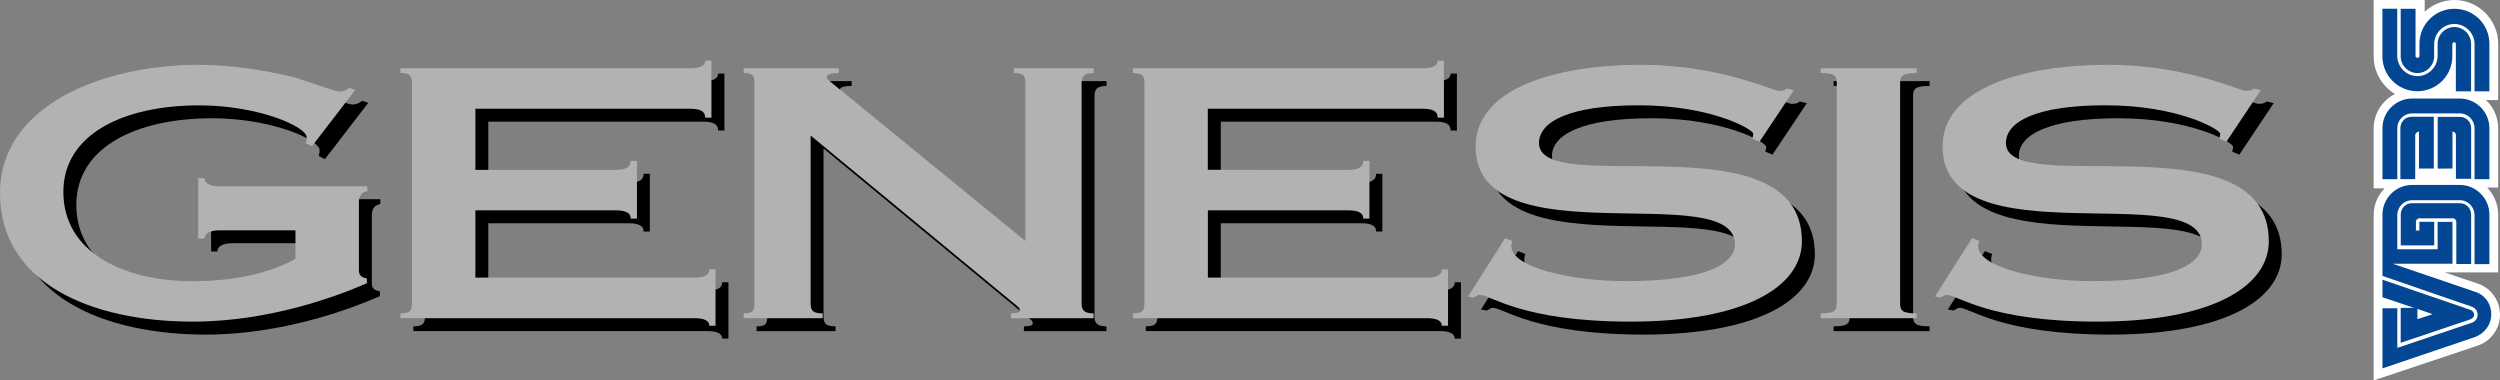 <?xml version="1.0" encoding="utf-8"?>
<!-- Generator: Adobe Illustrator 26.0.3, SVG Export Plug-In . SVG Version: 6.00 Build 0)  -->
<svg version="1.1" id="Layer_1" xmlns="http://www.w3.org/2000/svg" xmlns:xlink="http://www.w3.org/1999/xlink" x="0px" y="0px"
	 viewBox="0 0 3839 584.2" style="enable-background:new 0 0 3839 584.2;" xml:space="preserve">
<rect x="0" y="0" width="3839" height="584.2" fill="#808080" stroke="none"/>
<style type="text/css">
	.st0{clip-path:url(#SVGID_00000116921141297939671880000002920969207326890430_);fill:#F02622;}
	.st1{clip-path:url(#SVGID_00000116921141297939671880000002920969207326890430_);fill:#DA221F;}
	.st2{fill:#FFFFFF;}
	.st3{fill:#034693;}
	.st4{clip-path:url(#SVGID_00000018933146612207568500000016354104686014283431_);fill:#FF0025;}
	.st5{clip-path:url(#SVGID_00000018933146612207568500000016354104686014283431_);fill:#E8001C;}
	.st6{clip-path:url(#SVGID_00000018933146612207568500000016354104686014283431_);fill:#DA221F;}
	.st7{clip-path:url(#SVGID_00000018933146612207568500000016354104686014283431_);fill:#F02622;}
	.st8{clip-path:url(#SVGID_00000063595599175915083680000008045410204231411344_);fill:#F02622;}
	.st9{clip-path:url(#SVGID_00000063595599175915083680000008045410204231411344_);fill:#DA221F;}
	.st10{fill:#B2B2B2;}
	.st11{clip-path:url(#SVGID_00000054946415746792714930000009975246318279481515_);fill:#FF0025;}
	.st12{clip-path:url(#SVGID_00000054946415746792714930000009975246318279481515_);fill:#E8001C;}
	.st13{clip-path:url(#SVGID_00000054946415746792714930000009975246318279481515_);fill:#DA221F;}
	.st14{clip-path:url(#SVGID_00000054946415746792714930000009975246318279481515_);fill:#F02622;}
	.st15{clip-path:url(#SVGID_00000065055569949929887540000002244709434178939022_);fill:#FAD512;}
	.st16{clip-path:url(#SVGID_00000065055569949929887540000002244709434178939022_);fill:#FEBB09;}
	.st17{fill:#DA221F;}
	.st18{clip-path:url(#SVGID_00000142860382461181200100000005972499443619558579_);fill:#FAD512;}
	.st19{clip-path:url(#SVGID_00000142860382461181200100000005972499443619558579_);fill:#E8001C;}
	.st20{clip-path:url(#SVGID_00000142860382461181200100000005972499443619558579_);fill:#FEBB09;}
	.st21{clip-path:url(#SVGID_00000045592934474306222530000013880549993804246173_);fill:#FAD512;}
	.st22{clip-path:url(#SVGID_00000045592934474306222530000013880549993804246173_);fill:#FEBB09;}
	.st23{clip-path:url(#SVGID_00000081640432996278377460000002730895387944172976_);fill:#FF0025;}
	.st24{clip-path:url(#SVGID_00000081640432996278377460000002730895387944172976_);fill:#E8001C;}
	.st25{clip-path:url(#SVGID_00000081640432996278377460000002730895387944172976_);fill:#008ED6;}
	.st26{clip-path:url(#SVGID_00000081640432996278377460000002730895387944172976_);fill:#00A1F2;}
	.st27{clip-path:url(#SVGID_00000166656044183062377860000018037312852872225155_);fill:#FF0025;}
	.st28{clip-path:url(#SVGID_00000166656044183062377860000018037312852872225155_);fill:#E8001C;}
	.st29{clip-path:url(#SVGID_00000166656044183062377860000018037312852872225155_);fill:#008ED6;}
	.st30{clip-path:url(#SVGID_00000166656044183062377860000018037312852872225155_);fill:#00A1F2;}
	.st31{display:none;}
	.st32{display:inline;}
	.st33{clip-path:url(#SVGID_00000108283294462188254560000005400051150885991306_);fill:#F02622;}
	.st34{clip-path:url(#SVGID_00000108283294462188254560000005400051150885991306_);fill:#DA221F;}
	.st35{clip-path:url(#SVGID_00000085951485498371316700000014835583446856453250_);fill:#FF0025;}
	.st36{clip-path:url(#SVGID_00000085951485498371316700000014835583446856453250_);fill:#E8001C;}
	.st37{clip-path:url(#SVGID_00000085951485498371316700000014835583446856453250_);fill:#DA221F;}
	.st38{clip-path:url(#SVGID_00000085951485498371316700000014835583446856453250_);fill:#F02622;}
	.st39{clip-path:url(#SVGID_00000173860114900309929880000011350495552191308177_);fill:#F02622;}
	.st40{clip-path:url(#SVGID_00000173860114900309929880000011350495552191308177_);fill:#DA221F;}
	.st41{clip-path:url(#SVGID_00000111169286622753699670000012459449305101395604_);fill:#FF0025;}
	.st42{clip-path:url(#SVGID_00000111169286622753699670000012459449305101395604_);fill:#E8001C;}
	.st43{clip-path:url(#SVGID_00000111169286622753699670000012459449305101395604_);fill:#DA221F;}
	.st44{clip-path:url(#SVGID_00000111169286622753699670000012459449305101395604_);fill:#F02622;}
	.st45{clip-path:url(#SVGID_00000175323483115062011100000013203234450102280850_);fill:#FAD512;}
	.st46{clip-path:url(#SVGID_00000175323483115062011100000013203234450102280850_);fill:#FEBB09;}
	.st47{clip-path:url(#SVGID_00000036951108185527034050000015830357386538416816_);fill:#FAD512;}
	.st48{clip-path:url(#SVGID_00000036951108185527034050000015830357386538416816_);fill:#E8001C;}
	.st49{clip-path:url(#SVGID_00000036951108185527034050000015830357386538416816_);fill:#FEBB09;}
	.st50{clip-path:url(#SVGID_00000168826482963757783070000000006244695556284862_);fill:#FF0025;}
	.st51{clip-path:url(#SVGID_00000168826482963757783070000000006244695556284862_);fill:#E8001C;}
	.st52{clip-path:url(#SVGID_00000168826482963757783070000000006244695556284862_);fill:#FF981D;}
	.st53{clip-path:url(#SVGID_00000168826482963757783070000000006244695556284862_);fill:#FFAF22;}
	.st54{clip-path:url(#SVGID_00000168826482963757783070000000006244695556284862_);fill:#FAD512;}
	.st55{clip-path:url(#SVGID_00000168826482963757783070000000006244695556284862_);fill:#FEBB09;}
	.st56{clip-path:url(#SVGID_00000168107234758565138750000000050276837311058567_);fill:#FF0025;}
	.st57{clip-path:url(#SVGID_00000168107234758565138750000000050276837311058567_);fill:#E8001C;}
	.st58{clip-path:url(#SVGID_00000168107234758565138750000000050276837311058567_);fill:#008ED6;}
	.st59{clip-path:url(#SVGID_00000168107234758565138750000000050276837311058567_);fill:#00A1F2;}
	.st60{clip-path:url(#SVGID_00000149346766644577162210000014515925108420675729_);fill:#FF0025;}
	.st61{clip-path:url(#SVGID_00000149346766644577162210000014515925108420675729_);fill:#E8001C;}
	.st62{clip-path:url(#SVGID_00000149346766644577162210000014515925108420675729_);fill:#008ED6;}
	.st63{clip-path:url(#SVGID_00000149346766644577162210000014515925108420675729_);fill:#00A1F2;}
</style>
<g class="st31">
	<g class="st32">
		<g>
			<defs>
				<rect id="SVGID_00000137817150341058125260000012933936527243642272_" x="-324.6" y="354.5" width="2583.5" height="289"/>
			</defs>
			<clipPath id="SVGID_00000152962858770854776840000008612298972320718782_">
				<use xlink:href="#SVGID_00000137817150341058125260000012933936527243642272_"  style="overflow:visible;"/>
			</clipPath>
			<polygon style="clip-path:url(#SVGID_00000152962858770854776840000008612298972320718782_);fill:#F02622;" points="190.4,96.4 
				-55.4,96.4 341.2,662.8 587,662.8 			"/>
			<polygon style="clip-path:url(#SVGID_00000152962858770854776840000008612298972320718782_);fill:#DA221F;" points="-55.4,96.4 
				-301.2,96.4 95.4,662.8 341.2,662.8 			"/>
			<polygon style="clip-path:url(#SVGID_00000152962858770854776840000008612298972320718782_);fill:#F02622;" points="-301.2,96.4 
				-546.9,96.4 -150.3,662.8 95.4,662.8 			"/>
			<polygon style="clip-path:url(#SVGID_00000152962858770854776840000008612298972320718782_);fill:#DA221F;" points="436.1,96.4 
				190.4,96.4 587,662.8 832.7,662.8 			"/>
			<polygon style="clip-path:url(#SVGID_00000152962858770854776840000008612298972320718782_);fill:#F02622;" points="681.9,96.4 
				436.1,96.4 832.7,662.8 1078.5,662.8 			"/>
			<polygon style="clip-path:url(#SVGID_00000152962858770854776840000008612298972320718782_);fill:#DA221F;" points="927.7,96.4 
				681.9,96.4 1078.5,662.8 1324.2,662.8 			"/>
			<polygon style="clip-path:url(#SVGID_00000152962858770854776840000008612298972320718782_);fill:#F02622;" points="1173.4,96.4 
				927.7,96.4 1324.2,662.8 1570,662.8 			"/>
			<polygon style="clip-path:url(#SVGID_00000152962858770854776840000008612298972320718782_);fill:#DA221F;" points="1419.2,96.4 
				1173.4,96.4 1570,662.8 1815.8,662.8 			"/>
			<polygon style="clip-path:url(#SVGID_00000152962858770854776840000008612298972320718782_);fill:#F02622;" points="1664.9,96.4 
				1419.2,96.4 1815.8,662.8 2061.5,662.8 			"/>
			<polygon style="clip-path:url(#SVGID_00000152962858770854776840000008612298972320718782_);fill:#DA221F;" points="1910.7,96.4 
				1664.9,96.4 2061.5,662.8 2307.3,662.8 			"/>
			<polygon style="clip-path:url(#SVGID_00000152962858770854776840000008612298972320718782_);fill:#F02622;" points="2156.5,96.4 
				1910.7,96.4 2307.3,662.8 2553.1,662.8 			"/>
		</g>
		<g>
			<path class="st2" d="M2208.9,596.5c8.2-2.6,14-10.3,14-19.2c0-8.9-5.8-16.6-14-19.2l-20.1-6.8h32.9v-35.5
				c0-6.3-2.6-12.1-6.8-16.6h6.8v-36.4c0-6.8-2.8-12.8-7.5-17.3h7.5v-34.6c0-14.7-12.2-26.9-26.9-26.9c-7,0-13.5,2.8-18.2,7.2v-7.2
				h-31.3v34.6c0,9.8,5.1,18.2,13.1,23.1c-7.7,4-13.1,11.9-13.1,21.3v36.7h6.8c-4.2,4.2-6.8,10-6.8,16.6v101.4L2208.9,596.5z"/>
			<g>
				<g>
					<path class="st3" d="M2171,418.8v-29.2h-9.1v29.2c0,5.6,4.7,10.3,10.3,10.3s10.3-4.7,10.3-10.3v-7.5c0-6.8,5.6-12.4,12.4-12.4
						s12.4,5.6,12.4,12.4v29h9.1v-29.2c0-11.9-9.6-21.5-21.5-21.5s-21.5,9.6-21.5,21.5v7.5c0,0.7-0.5,1.2-1.2,1.2
						S2171,419.2,2171,418.8z"/>
					<path class="st3" d="M2195.8,411.1v29.2h9.3v-29.2c0-5.6-4.7-10.3-10.3-10.3s-10.3,4.7-10.3,10.3v7.5c0,6.8-5.6,12.4-12.4,12.4
						s-12.4-5.6-12.4-12.4v-29h-9.1v29.2c0,11.9,9.6,21.5,21.5,21.5s21.5-9.6,21.5-21.5v-7.5c0-0.7,0.5-1.2,1.2-1.2
						C2195.3,410.1,2195.8,410.6,2195.8,411.1z"/>
				</g>
				<g>
					<path class="st3" d="M2205.1,515.9c0-4-3-7-7-7h-29.2c-4,0-7,3-7,7v18.9h20.6v-14.5h-9.1v5.4h-2.1v-5.4c0-1.2,0.9-2.1,2.1-2.1
						h20.6c1.2,0,2.1,0.9,2.1,2.1v25.9h9.1V515.9z"/>
					<path class="st3" d="M2161.9,573.4v21.3l43-14.5c1.2-0.5,2.1-1.4,2.1-2.8c0-1.2-0.9-2.3-1.9-2.8l-54.4-18.7v10.7l19.4,6.5h-8.2
						V573.4L2161.9,573.4z M2181.5,577.1l-9.3,3v-6.3L2181.5,577.1z"/>
					<path class="st3" d="M2206.8,591.4c6.1-1.9,10.7-7.5,10.7-14.2s-4.4-12.4-10.5-14l-50-17h36.7v-25.7h-9.1v16.8h-24.8v-21
						c0-5.1,4.2-9.1,9.1-9.1h29.2c5.1,0,9.1,4.2,9.1,9.1v30.1h9.1v-30.4c0-10-8.2-18.2-18.2-18.2h-29.2c-10,0-18.2,8.2-18.2,18.2
						v37.6l54.9,18.9c2.1,0.7,3.5,2.6,3.5,4.9s-1.4,4.2-3.5,4.9l-45.8,15.4v-24.3h-9.1v36.9l0,0L2206.8,591.4z"/>
				</g>
				<g>
					<path class="st3" d="M2159.8,462.9c0-5.1,4.2-9.1,9.1-9.1h29.2c5.1,0,9.1,4.2,9.1,9.1v31.3h9.1v-31.3c0-10-8.2-18.2-18.2-18.2
						h-29.2c-10,0-18.2,8.2-18.2,18.2v31.3h9.1L2159.8,462.9L2159.8,462.9z"/>
					<path class="st3" d="M2173.1,465v22.7h9.1v-31.8h-13.5c-4,0-7,3-7,7v31.3h9.1v-27.1C2171,466,2172,465,2173.1,465z"/>
					<path class="st3" d="M2193.7,487.7V465c1.2,0,2.1,0.9,2.1,2.1V494h9.3v-31.1c0-4-3-7-7-7h-13.5v31.8
						C2184.6,487.7,2193.7,487.7,2193.7,487.7z"/>
				</g>
			</g>
		</g>
		<g>
			<g>
				<path d="M-49.8,584.5c6,0,7.1-1.7,7.1-6.3V443.3c0-4.6-1.1-6.3-7.1-6.3v-3H128c6.6,0,9.3-1.7,9.3-4.6h3.8v35h-3.8
					c0-3.8-2.7-5.5-9.3-5.5H-3.8v37.5h86c6.6,0,9.3-1.7,9.3-5.5h3.8v35.4h-3.8c0-1.7-0.5-3-2.2-3.8c-1.4-0.9-3.8-1.3-7.1-1.3h-86
					v41.3h134.3c6.6,0,9.3-1.7,9.3-5h3.8v34.6h-3.8c0-3-2.7-4.6-9.3-4.6H-49.8V584.5z"/>
				<path d="M373.5,506.6v3c-2.7,0.4-5.2,2.1-5.2,6.8v41.5c0,3.4,1.4,4.6,4.9,5.3v3c-17.3,7.6-59.4,23.6-106.8,23.6
					c-63,0-118.4-24.1-118.4-78.8s64.6-78.9,121.7-78.9c22.4,0,43.9,4,59.4,7.8c14.5,4.8,25.2,8.6,27.1,8.6c2.5,0,4.9-1.1,6-2.3
					l3.8,1.3l-26.6,34.6l-3.8-1.9c0.3-0.9,0.5-2.1,0.5-3.6c0-6.6-29.6-19.6-66-19.6c-46,0-83.3,17.5-83.3,53.1
					c0,37.3,37.3,54.8,79.5,54.8c34.5,0,54.8-9.1,63-13.7v-17.5h-47.1c-5.5,0-8.8,2.1-8.8,5h-3.8v-37.1h3.8c0,3,3.3,5,8.8,5H373.5
					L373.5,506.6z"/>
				<path d="M374.1,587.5v-3c4.9-0.2,6.6-1.3,10.4-8l74.8-129.4c1.4-2.1,3-4.4,3-6.3c0-2.3-2.2-3.4-5.7-3.8v-3h59.8v3
					c-4.1,0.4-5.7,1.7-5.7,3.2c0,1.7,1.1,3.4,2.5,5.5l79.5,130.9c3.8,6.6,4.9,8,10.7,8v3h-54.5v-3c3.5,0,4.9-1.1,4.9-2.1
					c0-2.3-2.5-5.3-20.8-35.4h-94c-15.9,27.4-20,31.6-20,34.4c0,1.9,1.7,3,4.1,3.2v3L374.1,587.5L374.1,587.5z M516.8,523L484,467.7
					L451.6,523H516.8z"/>
			</g>
			<g>
				<path class="st10" d="M-57.8,576.6c6,0,7.1-1.7,7.1-6.3V435.4c0-4.6-1.1-6.3-7.1-6.3v-3h177.8c6.6,0,9.3-1.7,9.3-4.6h3.8v35
					h-3.8c0-3.8-2.7-5.5-9.3-5.5H-11.7v37.5h86c6.6,0,9.3-1.7,9.3-5.5h3.8v35.4h-3.8c0-1.7-0.5-3-2.2-3.8c-1.4-0.9-3.8-1.3-7.1-1.3
					h-86v41.3h134.3c6.6,0,9.3-1.7,9.3-5h3.8v34.6h-3.8c0-3-2.7-4.6-9.3-4.6H-57.8V576.6z"/>
				<path class="st10" d="M365.6,498.6v3c-2.7,0.4-5.2,2.1-5.2,6.8v41.5c0,3.4,1.4,4.6,4.9,5.3v3c-17.3,7.6-59.4,23.6-106.8,23.6
					c-63,0-118.4-24.1-118.4-78.8S204.7,424,261.7,424c22.4,0,43.9,4,59.4,7.8c14.5,4.8,25.2,8.6,27.1,8.6c2.5,0,4.9-1.1,6-2.3
					l3.8,1.3L331.5,474l-3.8-1.9c0.3-0.9,0.5-2.1,0.5-3.6c0-6.6-29.6-19.6-66-19.6c-46,0-83.3,17.5-83.3,53.1
					c0,37.3,37.3,54.8,79.5,54.8c34.5,0,54.8-9.1,63-13.7v-17.5h-47.1c-5.5,0-8.8,2.1-8.8,5h-3.8v-37.1h3.8c0,3,3.3,5,8.8,5H365.6
					L365.6,498.6z"/>
				<path class="st10" d="M366.1,579.5v-3c4.9-0.2,6.6-1.3,10.4-8l74.8-129.4c1.4-2.1,3-4.4,3-6.3c0-2.3-2.2-3.4-5.7-3.8v-3h59.8v3
					c-4.1,0.4-5.7,1.7-5.7,3.2c0,1.7,1.1,3.4,2.5,5.5l79.5,130.9c3.8,6.6,4.9,8,10.7,8v3h-54.5v-3c3.5,0,4.9-1.1,4.9-2.1
					c0-2.3-2.5-5.3-20.8-35.4h-94c-15.9,27.4-20,31.6-20,34.4c0,1.9,1.7,3,4.1,3.2v3L366.1,579.5L366.1,579.5z M508.9,515L476,459.8
					L443.7,515H508.9z"/>
			</g>
		</g>
		<g>
			<g>
				<g>
					<path d="M882.7,506.5v3c-2.7,0.4-5.2,2.1-5.2,6.7v41.5c0,3.4,1.4,4.6,4.9,5.3v3c-17.3,7.6-59.5,23.6-106.9,23.6
						c-63,0-118.4-24-118.4-78.8c0-54.8,64.7-78.8,121.7-78.8c22.5,0,43.8,4,59.5,7.8c14.5,4.8,25.2,8.6,27.1,8.6
						c2.5,0,4.9-1.1,6-2.3l3.8,1.3l-26.6,34.6l-3.8-1.9c0.3-0.8,0.5-2.1,0.5-3.6c0-6.5-29.6-19.6-66-19.6c-46,0-83.3,17.5-83.3,53.1
						c0,37.3,37.3,54.8,79.5,54.8c34.5,0,54.8-9.1,63-13.7v-17.5h-47.1c-5.5,0-8.8,2.1-8.8,5.1h-3.8v-37.1h3.8c0,3,3.3,5.1,8.8,5.1
						H882.7z"/>
					<path d="M903,584.5c6,0,7.1-1.7,7.1-6.3V443.3c0-4.6-1.1-6.3-7.1-6.3v-3h177.9c6.6,0,9.3-1.7,9.3-4.6h3.8v35h-3.8
						c0-3.8-2.7-5.5-9.3-5.5H949v37.5h86.1c6.6,0,9.3-1.7,9.3-5.5h3.8v35.4h-3.8c0-1.7-0.5-3-2.2-3.8c-1.4-0.8-3.8-1.3-7.1-1.3H949
						v41.3h134.3c6.6,0,9.3-1.7,9.3-5.1h3.8v34.6h-3.8c0-3-2.7-4.6-9.3-4.6H903V584.5z"/>
					<path d="M1321.2,578.2c0,4.6,1.9,6.3,7.4,6.3v3h-50.7v-3c2.7,0,5.5-0.4,5.5-1.7c0-1.9-1.6-2.7-5.2-5.7l-123.3-101.8v102.9
						c0,4.6,1.4,6.3,7.4,6.3v3h-48.5v-3c6,0,6.6-1.7,6.6-6.3V443.3c0-4.6-0.5-6.3-6.6-6.3v-3h58.4v3c-5.2,0-7.4,0.8-7.4,2.7
						c0,0.6,1.1,1.7,3,3.2l118.9,97.2v-96.8c0-4.6-0.5-6.3-7.1-6.3v-3h49.1v3c-5.5,0-7.4,1.7-7.4,6.3V578.2z"/>
					<path d="M1352.7,584.5c6,0,7.1-1.7,7.1-6.3V443.3c0-4.6-1.1-6.3-7.1-6.3v-3h177.9c6.6,0,9.3-1.7,9.3-4.6h3.8v35h-3.8
						c0-3.8-2.7-5.5-9.3-5.5h-131.8v37.5h86.1c6.6,0,9.3-1.7,9.3-5.5h3.8v35.4h-3.8c0-1.7-0.5-3-2.2-3.8c-1.4-0.8-3.8-1.3-7.1-1.3
						h-86.1v41.3H1533c6.6,0,9.3-1.7,9.3-5.1h3.8v34.6h-3.8c0-3-2.7-4.6-9.3-4.6h-180.3V584.5z"/>
					<path d="M1737.4,479.1l-4.4-1.9c0.3-0.8,0.5-1.9,0.5-3c0-2.7-25.8-17.5-70.4-17.5c-42.8,0-61.1,10.1-61.1,23.2
						c0,34.6,161.4-16,161.4,60.3c0,27.8-35.1,49.3-105.2,49.3c-66.9,0-86-16.4-92.4-16.4c-1.6,0-2.5,1.1-3.8,1.7l-3.6-0.6
						l22.7-35.8l4.4,1.7c0,0.8-0.5,1.7-0.5,3.4c0,12.4,35.4,21.3,70.4,21.3c49.9,0,66.9-11,66.9-22.6c0-41.3-159.2,9.9-159.2-60.1
						c0-35.4,48.5-50.2,101.7-50.2c47.7,0,81.1,16,84.4,16c3.6,0,4.1-0.8,4.9-1.5l4.4,1.1L1737.4,479.1z"/>
					<path d="M1823.8,578.2c0,4.6,1.4,6.3,10.1,6.3v3H1775v-3c8.8,0,9.9-1.7,9.9-6.3V443.3c0-4.6-1.1-6.3-9.9-6.3v-3h58.9v3
						c-8.8,0-10.1,1.7-10.1,6.3V578.2z"/>
					<path d="M2024.1,479.1l-4.4-1.9c0.3-0.8,0.5-1.9,0.5-3c0-2.7-25.8-17.5-70.4-17.5c-42.8,0-61.1,10.1-61.1,23.2
						c0,34.6,161.4-16,161.4,60.3c0,27.8-35.1,49.3-105.2,49.3c-66.9,0-86-16.4-92.4-16.4c-1.6,0-2.5,1.1-3.8,1.7l-3.6-0.6
						l22.7-35.8l4.4,1.7c0,0.8-0.5,1.7-0.5,3.4c0,12.4,35.4,21.3,70.4,21.3c49.9,0,66.9-11,66.9-22.6c0-41.3-159.2,9.9-159.2-60.1
						c0-35.4,48.5-50.2,101.7-50.2c47.7,0,81.1,16,84.4,16c3.6,0,4.1-0.8,4.9-1.5l4.4,1.1L2024.1,479.1z"/>
				</g>
			</g>
			<g>
				<path class="st10" d="M874.8,498.6v3c-2.7,0.4-5.2,2.1-5.2,6.7v41.5c0,3.4,1.4,4.6,4.9,5.3v3c-17.3,7.6-59.5,23.6-106.9,23.6
					c-63,0-118.4-24-118.4-78.8c0-54.8,64.7-78.8,121.7-78.8c22.5,0,43.8,4,59.5,7.8c14.5,4.8,25.2,8.6,27.1,8.6
					c2.5,0,4.9-1.1,6-2.3l3.8,1.3l-26.6,34.6l-3.8-1.9c0.3-0.8,0.5-2.1,0.5-3.6c0-6.5-29.6-19.6-66-19.6c-46,0-83.3,17.5-83.3,53.1
					c0,37.3,37.3,54.8,79.5,54.8c34.5,0,54.8-9.1,63-13.7v-17.5h-47.1c-5.5,0-8.8,2.1-8.8,5.1h-3.8v-37.1h3.8c0,3,3.3,5.1,8.8,5.1
					H874.8z"/>
				<path class="st10" d="M895,576.6c6,0,7.1-1.7,7.1-6.3V435.4c0-4.6-1.1-6.3-7.1-6.3v-3h177.9c6.6,0,9.3-1.7,9.3-4.6h3.8v35h-3.8
					c0-3.8-2.7-5.5-9.3-5.5H941.1v37.5h86.1c6.6,0,9.3-1.7,9.3-5.5h3.8v35.4h-3.8c0-1.7-0.5-3-2.2-3.8c-1.4-0.8-3.8-1.3-7.1-1.3
					h-86.1v41.3h134.3c6.6,0,9.3-1.7,9.3-5.1h3.8v34.6h-3.8c0-3-2.7-4.6-9.3-4.6H895V576.6z"/>
				<path class="st10" d="M1313.2,570.3c0,4.6,1.9,6.3,7.4,6.3v3h-50.7v-3c2.7,0,5.5-0.4,5.5-1.7c0-1.9-1.6-2.7-5.2-5.7
					l-123.3-101.8v102.9c0,4.6,1.4,6.3,7.4,6.3v3h-48.5v-3c6,0,6.6-1.7,6.6-6.3V435.4c0-4.6-0.5-6.3-6.6-6.3v-3h58.4v3
					c-5.2,0-7.4,0.8-7.4,2.7c0,0.6,1.1,1.7,3,3.2l118.9,97.2v-96.8c0-4.6-0.5-6.3-7.1-6.3v-3h49.1v3c-5.5,0-7.4,1.7-7.4,6.3V570.3z"
					/>
				<path class="st10" d="M1344.7,576.6c6,0,7.1-1.7,7.1-6.3V435.4c0-4.6-1.1-6.3-7.1-6.3v-3h177.9c6.6,0,9.3-1.7,9.3-4.6h3.8v35
					h-3.8c0-3.8-2.7-5.5-9.3-5.5h-131.8v37.5h86.1c6.6,0,9.3-1.7,9.3-5.5h3.8v35.4h-3.8c0-1.7-0.5-3-2.2-3.8
					c-1.4-0.8-3.8-1.3-7.1-1.3h-86.1v41.3h134.3c6.6,0,9.3-1.7,9.3-5.1h3.8v34.6h-3.8c0-3-2.7-4.6-9.3-4.6h-180.3V576.6z"/>
				<path class="st10" d="M1729.5,471.2l-4.4-1.9c0.3-0.8,0.5-1.9,0.5-3c0-2.7-25.8-17.5-70.4-17.5c-42.8,0-61.1,10.1-61.1,23.2
					c0,34.6,161.4-16,161.4,60.3c0,27.8-35.1,49.3-105.2,49.3c-66.9,0-86-16.4-92.4-16.4c-1.6,0-2.5,1.1-3.8,1.7l-3.6-0.6l22.7-35.8
					l4.4,1.7c0,0.8-0.5,1.7-0.5,3.4c0,12.4,35.4,21.3,70.4,21.3c49.9,0,66.9-11,66.9-22.6c0-41.3-159.2,9.9-159.2-60.1
					c0-35.4,48.5-50.2,101.7-50.2c47.7,0,81.1,16,84.4,16c3.6,0,4.1-0.8,4.9-1.5l4.4,1.1L1729.5,471.2z"/>
				<path class="st10" d="M1815.8,570.3c0,4.6,1.4,6.3,10.1,6.3v3H1767v-3c8.8,0,9.9-1.7,9.9-6.3V435.4c0-4.6-1.1-6.3-9.9-6.3v-3
					h58.9v3c-8.8,0-10.1,1.7-10.1,6.3V570.3z"/>
				<path class="st10" d="M2016.1,471.2l-4.4-1.9c0.3-0.8,0.5-1.9,0.5-3c0-2.7-25.8-17.5-70.4-17.5c-42.8,0-61.1,10.1-61.1,23.2
					c0,34.6,161.4-16,161.4,60.3c0,27.8-35.1,49.3-105.2,49.3c-66.9,0-86-16.4-92.4-16.4c-1.6,0-2.5,1.1-3.8,1.7l-3.6-0.6l22.7-35.8
					l4.4,1.7c0,0.8-0.5,1.7-0.5,3.4c0,12.4,35.4,21.3,70.4,21.3c49.9,0,66.9-11,66.9-22.6c0-41.3-159.2,9.9-159.2-60.1
					c0-35.4,48.5-50.2,101.7-50.2c47.7,0,81.1,16,84.4,16c3.6,0,4.1-0.8,4.9-1.5l4.4,1.1L2016.1,471.2z"/>
			</g>
		</g>
	</g>
	<g class="st32">
		<g>
			<defs>
				<rect id="SVGID_00000041260010540519292860000012691947156031285401_" x="595.2" y="-185" width="1663.7" height="289"/>
			</defs>
			<clipPath id="SVGID_00000173851171956797278090000004628979930405287814_">
				<use xlink:href="#SVGID_00000041260010540519292860000012691947156031285401_"  style="overflow:visible;"/>
			</clipPath>
			<polygon style="clip-path:url(#SVGID_00000173851171956797278090000004628979930405287814_);fill:#FF0025;" points="
				190.4,-443.1 -55.4,-443.1 341.2,123.3 587,123.3 			"/>
			<polygon style="clip-path:url(#SVGID_00000173851171956797278090000004628979930405287814_);fill:#E8001C;" points="
				-55.4,-443.1 -301.2,-443.1 95.4,123.3 341.2,123.3 			"/>
			<polygon style="clip-path:url(#SVGID_00000173851171956797278090000004628979930405287814_);fill:#DA221F;" points="
				436.1,-443.1 190.4,-443.1 587,123.3 832.7,123.3 			"/>
			<polygon style="clip-path:url(#SVGID_00000173851171956797278090000004628979930405287814_);fill:#F02622;" points="
				681.9,-443.1 436.1,-443.1 832.7,123.3 1078.5,123.3 			"/>
			<polygon style="clip-path:url(#SVGID_00000173851171956797278090000004628979930405287814_);fill:#DA221F;" points="
				927.7,-443.1 681.9,-443.1 1078.5,123.3 1324.2,123.3 			"/>
			<polygon style="clip-path:url(#SVGID_00000173851171956797278090000004628979930405287814_);fill:#F02622;" points="
				1173.4,-443.1 927.7,-443.1 1324.2,123.3 1570,123.3 			"/>
			<polygon style="clip-path:url(#SVGID_00000173851171956797278090000004628979930405287814_);fill:#DA221F;" points="
				1419.2,-443.1 1173.4,-443.1 1570,123.3 1815.8,123.3 			"/>
			<polygon style="clip-path:url(#SVGID_00000173851171956797278090000004628979930405287814_);fill:#F02622;" points="
				1664.9,-443.1 1419.2,-443.1 1815.8,123.3 2061.5,123.3 			"/>
			<polygon style="clip-path:url(#SVGID_00000173851171956797278090000004628979930405287814_);fill:#DA221F;" points="
				1910.7,-443.1 1664.9,-443.1 2061.5,123.3 2307.3,123.3 			"/>
			<polygon style="clip-path:url(#SVGID_00000173851171956797278090000004628979930405287814_);fill:#F02622;" points="
				2156.5,-443.1 1910.7,-443.1 2307.3,123.3 2553.1,123.3 			"/>
		</g>
		<g>
			<path class="st2" d="M2208.9,57c8.2-2.6,14-10.3,14-19.2c0-8.9-5.8-16.6-14-19.2l-20.1-6.8h32.9v-35.5c0-6.3-2.6-12.1-6.8-16.6
				h6.8v-36.4c0-6.8-2.8-12.8-7.5-17.3h7.5v-34.6c0-14.7-12.2-26.9-26.9-26.9c-7,0-13.5,2.8-18.2,7.2v-7.2h-31.3v34.6
				c0,9.8,5.1,18.2,13.1,23.1c-7.7,4-13.1,11.9-13.1,21.3v36.7h6.8c-4.2,4.2-6.8,10-6.8,16.6V78.3L2208.9,57z"/>
			<g>
				<g>
					<path class="st3" d="M2205.1-23.6c0-4-3-7-7-7h-29.2c-4,0-7,3-7,7v18.9h20.6v-14.5h-9.1v5.4h-2.1v-5.4c0-1.2,0.9-2.1,2.1-2.1
						h20.6c1.2,0,2.1,0.9,2.1,2.1V6.8h9.1V-23.6z"/>
					<path class="st3" d="M2161.9,33.9v21.3l43-14.5c1.2-0.5,2.1-1.4,2.1-2.8c0-1.2-0.9-2.3-1.9-2.8l-54.4-18.7v10.7l19.4,6.5h-8.2
						V33.9L2161.9,33.9z M2181.5,37.6l-9.3,3v-6.3L2181.5,37.6z"/>
					<path class="st3" d="M2206.8,51.9c6.1-1.9,10.7-7.5,10.7-14.2s-4.4-12.4-10.5-14l-50-17h36.7v-25.7h-9.1v16.8h-24.8v-21
						c0-5.1,4.2-9.1,9.1-9.1h29.2c5.1,0,9.1,4.2,9.1,9.1V6.8h9.1v-30.4c0-10-8.2-18.2-18.2-18.2h-29.2c-10,0-18.2,8.2-18.2,18.2V14
						l54.9,18.9c2.1,0.7,3.5,2.6,3.5,4.9c0,2.3-1.4,4.2-3.5,4.9l-45.8,15.4V33.9h-9.1v36.9l0,0L2206.8,51.9z"/>
				</g>
			</g>
		</g>
		<g>
			<g>
				<g>
					<path d="M882.7-32.9v3c-2.7,0.4-5.2,2.1-5.2,6.7v41.5c0,3.4,1.4,4.6,4.9,5.3v3c-17.3,7.6-59.5,23.6-106.9,23.6
						c-63,0-118.4-24-118.4-78.8c0-54.8,64.7-78.8,121.7-78.8c22.5,0,43.8,4,59.5,7.8c14.5,4.8,25.2,8.6,27.1,8.6
						c2.5,0,4.9-1.1,6-2.3l3.8,1.3l-26.6,34.6l-3.8-1.9c0.3-0.8,0.5-2.1,0.5-3.6c0-6.5-29.6-19.6-66-19.6c-46,0-83.3,17.5-83.3,53.1
						c0,37.3,37.3,54.8,79.5,54.8c34.5,0,54.8-9.1,63-13.7V-6h-47.1c-5.5,0-8.8,2.1-8.8,5.1h-3.8V-38h3.8c0,3,3.3,5.1,8.8,5.1H882.7
						z"/>
					<path d="M903,45c6,0,7.1-1.7,7.1-6.3V-96.2c0-4.6-1.1-6.3-7.1-6.3v-3h177.9c6.6,0,9.3-1.7,9.3-4.6h3.8v35h-3.8
						c0-3.8-2.7-5.5-9.3-5.5H949v37.5h86.1c6.6,0,9.3-1.7,9.3-5.5h3.8v35.4h-3.8c0-1.7-0.5-3-2.2-3.8c-1.4-0.8-3.8-1.3-7.1-1.3H949
						v41.3h134.3c6.6,0,9.3-1.7,9.3-5.1h3.8v34.6h-3.8c0-3-2.7-4.6-9.3-4.6H903V45z"/>
					<path d="M1321.2,38.7c0,4.6,1.9,6.3,7.4,6.3v3h-50.7v-3c2.7,0,5.5-0.4,5.5-1.7c0-1.9-1.6-2.7-5.2-5.7L1154.8-64.1V38.7
						c0,4.6,1.4,6.3,7.4,6.3v3h-48.5v-3c6,0,6.6-1.7,6.6-6.3V-96.2c0-4.6-0.5-6.3-6.6-6.3v-3h58.4v3c-5.2,0-7.4,0.8-7.4,2.7
						c0,0.6,1.1,1.7,3,3.2l118.9,97.2v-96.8c0-4.6-0.5-6.3-7.1-6.3v-3h49.1v3c-5.5,0-7.4,1.7-7.4,6.3V38.7z"/>
					<path d="M1352.7,45c6,0,7.1-1.7,7.1-6.3V-96.2c0-4.6-1.1-6.3-7.1-6.3v-3h177.9c6.6,0,9.3-1.7,9.3-4.6h3.8v35h-3.8
						c0-3.8-2.7-5.5-9.3-5.5h-131.8v37.5h86.1c6.6,0,9.3-1.7,9.3-5.5h3.8v35.4h-3.8c0-1.7-0.5-3-2.2-3.8c-1.4-0.8-3.8-1.3-7.1-1.3
						h-86.1v41.3H1533c6.6,0,9.3-1.7,9.3-5.1h3.8v34.6h-3.8c0-3-2.7-4.6-9.3-4.6h-180.3V45z"/>
					<path d="M1737.4-60.3l-4.4-1.9c0.3-0.8,0.5-1.9,0.5-3c0-2.7-25.8-17.5-70.4-17.5c-42.8,0-61.1,10.1-61.1,23.2
						c0,34.6,161.4-16,161.4,60.3c0,27.8-35.1,49.3-105.2,49.3c-66.9,0-86-16.4-92.4-16.4c-1.6,0-2.5,1.1-3.8,1.7l-3.6-0.6
						l22.7-35.8l4.4,1.7c0,0.8-0.5,1.7-0.5,3.4c0,12.4,35.4,21.3,70.4,21.3c49.9,0,66.9-11,66.9-22.6c0-41.3-159.2,9.9-159.2-60.1
						c0-35.4,48.5-50.2,101.7-50.2c47.7,0,81.1,16,84.4,16c3.6,0,4.1-0.8,4.9-1.5l4.4,1.1L1737.4-60.3z"/>
					<path d="M1823.8,38.7c0,4.6,1.4,6.3,10.1,6.3v3H1775v-3c8.8,0,9.9-1.7,9.9-6.3V-96.2c0-4.6-1.1-6.3-9.9-6.3v-3h58.9v3
						c-8.8,0-10.1,1.7-10.1,6.3V38.7z"/>
					<path d="M2024.1-60.3l-4.4-1.9c0.3-0.8,0.5-1.9,0.5-3c0-2.7-25.8-17.5-70.4-17.5c-42.8,0-61.1,10.1-61.1,23.2
						c0,34.6,161.4-16,161.4,60.3c0,27.8-35.1,49.3-105.2,49.3c-66.9,0-86-16.4-92.4-16.4c-1.6,0-2.5,1.1-3.8,1.7l-3.6-0.6
						l22.7-35.8l4.4,1.7c0,0.8-0.5,1.7-0.5,3.4c0,12.4,35.4,21.3,70.4,21.3c49.9,0,66.9-11,66.9-22.6c0-41.3-159.2,9.9-159.2-60.1
						c0-35.4,48.5-50.2,101.7-50.2c47.7,0,81.1,16,84.4,16c3.6,0,4.1-0.8,4.9-1.5l4.4,1.1L2024.1-60.3z"/>
				</g>
			</g>
			<g>
				<path class="st10" d="M874.8-40.9v3c-2.7,0.4-5.2,2.1-5.2,6.7v41.5c0,3.4,1.4,4.6,4.9,5.3v3c-17.3,7.6-59.5,23.6-106.9,23.6
					c-63,0-118.4-24-118.4-78.8c0-54.8,64.7-78.8,121.7-78.8c22.5,0,43.8,4,59.5,7.8c14.5,4.8,25.2,8.6,27.1,8.6
					c2.5,0,4.9-1.1,6-2.3l3.8,1.3l-26.6,34.6l-3.8-1.9c0.3-0.8,0.5-2.1,0.5-3.6c0-6.5-29.6-19.6-66-19.6c-46,0-83.3,17.5-83.3,53.1
					c0,37.3,37.3,54.8,79.5,54.8c34.5,0,54.8-9.1,63-13.7v-17.5h-47.1c-5.5,0-8.8,2.1-8.8,5.1h-3.8v-37.1h3.8c0,3,3.3,5.1,8.8,5.1
					H874.8z"/>
				<path class="st10" d="M895,37.1c6,0,7.1-1.7,7.1-6.3v-134.9c0-4.6-1.1-6.3-7.1-6.3v-3h177.9c6.6,0,9.3-1.7,9.3-4.6h3.8v35h-3.8
					c0-3.8-2.7-5.5-9.3-5.5H941.1V-51h86.1c6.6,0,9.3-1.7,9.3-5.5h3.8v35.4h-3.8c0-1.7-0.5-3-2.2-3.8c-1.4-0.8-3.8-1.3-7.1-1.3
					h-86.1v41.3h134.3c6.6,0,9.3-1.7,9.3-5.1h3.8v34.6h-3.8c0-3-2.7-4.6-9.3-4.6H895V37.1z"/>
				<path class="st10" d="M1313.2,30.8c0,4.6,1.9,6.3,7.4,6.3v3h-50.7v-3c2.7,0,5.5-0.4,5.5-1.7c0-1.9-1.6-2.7-5.2-5.7L1146.9-72.1
					V30.8c0,4.6,1.4,6.3,7.4,6.3v3h-48.5v-3c6,0,6.6-1.7,6.6-6.3v-134.9c0-4.6-0.5-6.3-6.6-6.3v-3h58.4v3c-5.2,0-7.4,0.8-7.4,2.7
					c0,0.6,1.1,1.7,3,3.2l118.9,97.2v-96.8c0-4.6-0.5-6.3-7.1-6.3v-3h49.1v3c-5.5,0-7.4,1.7-7.4,6.3V30.8z"/>
				<path class="st10" d="M1344.7,37.1c6,0,7.1-1.7,7.1-6.3v-134.9c0-4.6-1.1-6.3-7.1-6.3v-3h177.9c6.6,0,9.3-1.7,9.3-4.6h3.8v35
					h-3.8c0-3.8-2.7-5.5-9.3-5.5h-131.8V-51h86.1c6.6,0,9.3-1.7,9.3-5.5h3.8v35.4h-3.8c0-1.7-0.5-3-2.2-3.8
					c-1.4-0.8-3.8-1.3-7.1-1.3h-86.1v41.3h134.3c6.6,0,9.3-1.7,9.3-5.1h3.8v34.6h-3.8c0-3-2.7-4.6-9.3-4.6h-180.3V37.1z"/>
				<path class="st10" d="M1729.5-68.3l-4.4-1.9c0.3-0.8,0.5-1.9,0.5-3c0-2.7-25.8-17.5-70.4-17.5c-42.8,0-61.1,10.1-61.1,23.2
					c0,34.6,161.4-16,161.4,60.3c0,27.8-35.1,49.3-105.2,49.3c-66.9,0-86-16.4-92.4-16.4c-1.6,0-2.5,1.1-3.8,1.7l-3.6-0.6l22.7-35.8
					l4.4,1.7c0,0.8-0.5,1.7-0.5,3.4c0,12.4,35.4,21.3,70.4,21.3c49.9,0,66.9-11,66.9-22.6c0-41.3-159.2,9.9-159.2-60.1
					c0-35.4,48.5-50.2,101.7-50.2c47.7,0,81.1,16,84.4,16c3.6,0,4.1-0.8,4.9-1.5l4.4,1.1L1729.5-68.3z"/>
				<path class="st10" d="M1815.8,30.8c0,4.6,1.4,6.3,10.1,6.3v3H1767v-3c8.8,0,9.9-1.7,9.9-6.3v-134.9c0-4.6-1.1-6.3-9.9-6.3v-3
					h58.9v3c-8.8,0-10.1,1.7-10.1,6.3V30.8z"/>
				<path class="st10" d="M2016.1-68.3l-4.4-1.9c0.3-0.8,0.5-1.9,0.5-3c0-2.7-25.8-17.5-70.4-17.5c-42.8,0-61.1,10.1-61.1,23.2
					c0,34.6,161.4-16,161.4,60.3c0,27.8-35.1,49.3-105.2,49.3c-66.9,0-86-16.4-92.4-16.4c-1.6,0-2.5,1.1-3.8,1.7l-3.6-0.6l22.7-35.8
					l4.4,1.7c0,0.8-0.5,1.7-0.5,3.4c0,12.4,35.4,21.3,70.4,21.3c49.9,0,66.9-11,66.9-22.6c0-41.3-159.2,9.9-159.2-60.1
					c0-35.4,48.5-50.2,101.7-50.2c47.7,0,81.1,16,84.4,16c3.6,0,4.1-0.8,4.9-1.5l4.4,1.1L2016.1-68.3z"/>
			</g>
		</g>
	</g>
</g>
<g>
	<g>
		<path class="st2" d="M3803.9,531c20.5-6.4,35.1-25.7,35.1-47.9c0-22.2-14.6-41.5-35-47.9l-50.2-16.9h82.4v-88.8
			c0-15.8-6.4-30.4-16.9-41.5h16.9v-91.1c0-16.9-7-32.1-18.7-43.2h18.7V67.2c0-36.8-30.4-67.2-67.2-67.2c-17.5,0-33.9,7-45.6,18.1V0
			H3645v86.5c0,24.5,12.9,45.6,32.7,57.8c-19.3,9.9-32.7,29.8-32.7,53.2v91.7h16.9c-10.5,10.5-16.9,25.1-16.9,41.5v253.5L3803.9,531
			z"/>
		<g>
			<g>
				<path class="st3" d="M3709.3,86.5v-73h-22.8v73c0,14,11.7,25.7,25.7,25.7c14,0,25.7-11.7,25.7-25.7V67.8c0-16.9,14-31,31-31
					s31,14,31,31v72.4h22.8v-73c0-29.8-24-53.7-53.7-53.7s-53.7,24-53.7,53.7v18.7c0,1.8-1.2,2.9-2.9,2.9S3709.3,87.6,3709.3,86.5z"
					/>
				<path class="st3" d="M3771.2,67.2v73h23.4v-73c0-14-11.7-25.7-25.7-25.7s-25.7,11.7-25.7,25.7v18.7c0,16.9-14,31-31,31
					s-31-14-31-31V13.4h-22.8v73c0,29.8,24,53.7,53.7,53.7s53.7-24,53.7-53.7V67.8c0-1.8,1.2-2.9,2.9-2.9
					C3770.1,64.8,3771.2,66,3771.2,67.2z"/>
			</g>
			<g>
				<path class="st3" d="M3794.6,329.5c0-9.9-7.6-17.5-17.5-17.5h-73c-9.9,0-17.5,7.6-17.5,17.5v47.3h51.4v-36.2h-22.8V354h-5.3
					v-13.4c0-2.9,2.3-5.3,5.3-5.3h51.4c2.9,0,5.3,2.3,5.3,5.3v64.8h22.8V329.5z"/>
				<path class="st3" d="M3686.5,473.2v53.2l107.5-36.2c2.9-1.2,5.3-3.5,5.3-7c0-2.9-2.3-5.8-4.7-7l-136.1-46.7v26.9l48.5,16.4
					h-20.5V473.2L3686.5,473.2z M3735.6,482.5l-23.4,7.6v-15.8L3735.6,482.5z"/>
				<path class="st3" d="M3798.7,518.2c15.2-4.7,26.9-18.7,26.9-35.6c0-17-11.1-31-26.3-35l-125-42.6h91.7v-64.3h-22.8v42.1h-61.9
					v-52.6c0-12.9,10.5-22.8,22.8-22.8h73c12.9,0,22.8,10.5,22.8,22.8v75.4h22.8v-76c0-25.1-20.5-45.6-45.6-45.6h-73
					c-25.1,0-45.6,20.5-45.6,45.6v94.1l137.3,47.3c5.3,1.8,8.8,6.4,8.8,12.3c0,5.8-3.5,10.5-8.8,12.3l-114.5,38.6v-60.8h-22.8v92.3
					l0,0L3798.7,518.2z"/>
			</g>
			<g>
				<path class="st3" d="M3681.3,196.9c0-12.9,10.5-22.8,22.8-22.8h73c12.9,0,22.8,10.5,22.8,22.8v78.3h22.8v-78.3
					c0-25.1-20.5-45.6-45.6-45.6h-73c-25.1,0-45.6,20.5-45.6,45.6v78.3h22.8L3681.3,196.9L3681.3,196.9z"/>
				<path class="st3" d="M3714.6,202.1v56.7h22.8v-79.5h-33.9c-9.9,0-17.5,7.6-17.5,17.5v78.3h22.8v-67.8
					C3709.3,204.5,3711.6,202.1,3714.6,202.1z"/>
				<path class="st3" d="M3766,258.8v-56.7c2.9,0,5.3,2.3,5.3,5.3v67.2h23.4v-77.7c0-9.9-7.6-17.5-17.5-17.5h-33.9v79.5
					C3743.2,258.8,3766,258.8,3766,258.8z"/>
			</g>
		</g>
	</g>
	<g>
		<g>
			<g>
				<path d="M584,306v7.4c-6.9,1.1-13,5.3-13,16.9v103.9c0,8.4,3.4,11.6,12.3,13.2v7.4c-43.2,19-148.7,59-267.3,59
					c-157.6,0-296.1-60.1-296.1-197.2c0-137.1,161.8-197.2,304.3-197.2c56.2,0,109.7,10,148.7,19.5c36.3,12.1,63.1,21.6,67.9,21.6
					c6.2,0,12.3-2.6,15.1-5.8l9.6,3.2L499,244.3l-9.6-4.7c0.7-2.1,1.4-5.3,1.4-9c0-16.3-74-49-165.2-49
					c-115.2,0-208.4,43.8-208.4,132.9c0,93.3,93.2,137.1,198.8,137.1c86.4,0,137.1-22.7,157.6-34.3v-43.8H355.7
					c-13.7,0-21.9,5.3-21.9,12.6h-9.6v-92.8h9.6c0,7.4,8.2,12.6,21.9,12.6H584z"/>
				<path d="M634.7,501.1c15.1,0,17.8-4.2,17.8-15.8V147.8c0-11.6-2.7-15.8-17.8-15.8v-7.4h444.8c16.4,0,23.3-4.2,23.3-11.6h9.6
					v87.5h-9.6c0-9.5-6.9-13.7-23.3-13.7H749.8v93.8h215.2c16.4,0,23.3-4.2,23.3-13.7h9.6v88.6h-9.6c0-4.2-1.4-7.4-5.5-9.5
					c-3.4-2.1-9.6-3.2-17.8-3.2H749.8v103.3h335.9c16.4,0,23.3-4.2,23.3-12.6h9.6v86.5h-9.6c0-7.4-6.9-11.6-23.3-11.6h-451V501.1z"
					/>
				<path d="M1680.6,485.3c0,11.6,4.8,15.8,18.5,15.8v7.4h-126.8v-7.4c6.9,0,13.7-1.1,13.7-4.2c0-4.7-4.1-6.9-13-14.2L1264.6,228
					v257.3c0,11.6,3.4,15.8,18.5,15.8v7.4h-121.3v-7.4c15.1,0,16.4-4.2,16.4-15.8V147.8c0-11.6-1.4-15.8-16.4-15.8v-7.4h146v7.4
					c-13,0-18.5,2.1-18.5,6.9c0,1.6,2.7,4.2,7.5,7.9l297.5,243v-242c0-11.6-1.4-15.8-17.8-15.8v-7.4h122.7v7.4
					c-13.7,0-18.5,4.2-18.5,15.8V485.3z"/>
				<path d="M1759.5,501.1c15.1,0,17.8-4.2,17.8-15.8V147.8c0-11.6-2.7-15.8-17.8-15.8v-7.4h444.8c16.4,0,23.3-4.2,23.3-11.6h9.6
					v87.5h-9.6c0-9.5-6.9-13.7-23.3-13.7h-329.7v93.8h215.2c16.4,0,23.3-4.2,23.3-13.7h9.6v88.6h-9.6c0-4.2-1.4-7.4-5.5-9.5
					c-3.4-2.1-9.6-3.2-17.8-3.2h-215.2v103.3h335.9c16.4,0,23.3-4.2,23.3-12.6h9.6v86.5h-9.6c0-7.4-6.9-11.6-23.3-11.6h-451V501.1z"
					/>
				<path d="M2721.8,237.5l-11-4.7c0.7-2.1,1.4-4.7,1.4-7.4c0-6.9-64.4-43.8-176.1-43.8c-106.9,0-152.9,25.3-152.9,58
					c0,86.5,403.7-40.1,403.7,150.8c0,69.6-87.7,123.4-263.2,123.4c-167.2,0-215.2-41.1-231-41.1c-4.1,0-6.2,2.6-9.6,4.2l-8.9-1.6
					l56.9-89.6l11,4.2c0,2.1-1.4,4.2-1.4,8.4c0,31.1,88.4,53.3,176.2,53.3c124.7,0,167.2-27.4,167.2-56.4
					c0-103.3-398.2,24.8-398.2-150.3c0-88.6,121.3-125.5,254.3-125.5c119.3,0,202.9,40.1,211.1,40.1c8.9,0,10.3-2.1,12.3-3.7l11,2.6
					L2721.8,237.5z"/>
				<path d="M2937.7,485.3c0,11.6,3.4,15.8,25.4,15.8v7.4h-147.4v-7.4c21.9,0,24.7-4.2,24.7-15.8V147.8c0-11.6-2.7-15.8-24.7-15.8
					v-7.4h147.4v7.4c-21.9,0-25.4,4.2-25.4,15.8V485.3z"/>
				<path d="M3438.7,237.5l-11-4.7c0.7-2.1,1.4-4.7,1.4-7.4c0-6.9-64.4-43.8-176.1-43.8c-106.9,0-152.9,25.3-152.9,58
					c0,86.5,403.7-40.1,403.7,150.8c0,69.6-87.7,123.4-263.2,123.4c-167.2,0-215.2-41.1-231-41.1c-4.1,0-6.2,2.6-9.6,4.2l-8.9-1.6
					l56.9-89.6l11,4.2c0,2.1-1.4,4.2-1.4,8.4c0,31.1,88.4,53.3,176.2,53.3c124.7,0,167.2-27.4,167.2-56.4
					c0-103.3-398.2,24.8-398.2-150.3c0-88.6,121.3-125.5,254.3-125.5c119.3,0,202.9,40.1,211.1,40.1c8.9,0,10.3-2.1,12.3-3.7l11,2.6
					L3438.7,237.5z"/>
			</g>
		</g>
		<g>
			<path class="st10" d="M564.1,286.1v7.4c-6.9,1.1-13,5.3-13,16.9v103.9c0,8.4,3.4,11.6,12.3,13.2v7.4c-43.2,19-148.7,59-267.3,59
				C138.5,493.9,0,433.8,0,296.7C0,159.6,161.8,99.5,304.3,99.5c56.2,0,109.7,10,148.7,19.5c36.3,12.1,63.1,21.6,67.9,21.6
				c6.2,0,12.3-2.6,15.1-5.8l9.6,3.2l-66.5,86.5l-9.6-4.7c0.7-2.1,1.4-5.3,1.4-9c0-16.3-74-49-165.2-49
				c-115.2,0-208.4,43.8-208.4,132.9c0,93.3,93.2,137.1,198.8,137.1c86.4,0,137.1-22.7,157.6-34.3v-43.8H335.9
				c-13.7,0-21.9,5.3-21.9,12.6h-9.6v-92.8h9.6c0,7.4,8.2,12.6,21.9,12.6H564.1z"/>
			<path class="st10" d="M614.8,481.2c15.1,0,17.8-4.2,17.8-15.8V128c0-11.6-2.7-15.8-17.8-15.8v-7.4h444.8
				c16.4,0,23.3-4.2,23.3-11.6h9.6v87.5h-9.6c0-9.5-6.9-13.7-23.3-13.7H730v93.8h215.2c16.4,0,23.3-4.2,23.3-13.7h9.6v88.6h-9.6
				c0-4.2-1.4-7.4-5.5-9.5c-3.4-2.1-9.6-3.2-17.8-3.2H730v103.3h335.9c16.4,0,23.3-4.2,23.3-12.6h9.6v86.5h-9.6
				c0-7.4-6.9-11.6-23.3-11.6h-451V481.2z"/>
			<path class="st10" d="M1660.8,465.4c0,11.6,4.8,15.8,18.5,15.8v7.4h-126.8v-7.4c6.9,0,13.7-1.1,13.7-4.2c0-4.7-4.1-6.9-13-14.2
				l-308.4-254.7v257.3c0,11.6,3.4,15.8,18.5,15.8v7.4h-121.3v-7.4c15.1,0,16.4-4.2,16.4-15.8V128c0-11.6-1.4-15.8-16.4-15.8v-7.4
				h146v7.4c-13,0-18.5,2.1-18.5,6.9c0,1.6,2.7,4.2,7.5,7.9l297.5,243V128c0-11.6-1.4-15.8-17.8-15.8v-7.4h122.7v7.4
				c-13.7,0-18.5,4.2-18.5,15.8V465.4z"/>
			<path class="st10" d="M1739.6,481.2c15.1,0,17.8-4.2,17.8-15.8V128c0-11.6-2.7-15.8-17.8-15.8v-7.4h444.8
				c16.4,0,23.3-4.2,23.3-11.6h9.6v87.5h-9.6c0-9.5-6.9-13.7-23.3-13.7h-329.7v93.8H2070c16.4,0,23.3-4.2,23.3-13.7h9.6v88.6h-9.6
				c0-4.2-1.4-7.4-5.5-9.5c-3.4-2.1-9.6-3.2-17.8-3.2h-215.2v103.3h335.9c16.4,0,23.3-4.2,23.3-12.6h9.6v86.5h-9.6
				c0-7.4-6.9-11.6-23.3-11.6h-451V481.2z"/>
			<path class="st10" d="M2701.9,217.6l-11-4.7c0.7-2.1,1.4-4.7,1.4-7.4c0-6.9-64.4-43.8-176.1-43.8c-106.9,0-152.9,25.3-152.9,58
				c0,86.5,403.7-40.1,403.7,150.8c0,69.6-87.7,123.4-263.2,123.4c-167.2,0-215.2-41.1-231-41.1c-4.1,0-6.2,2.6-9.6,4.2l-8.9-1.6
				l56.9-89.6l11,4.2c0,2.1-1.4,4.2-1.4,8.4c0,31.1,88.4,53.3,176.2,53.3c124.7,0,167.2-27.4,167.2-56.4
				c0-103.3-398.2,24.8-398.2-150.3c0-88.6,121.3-125.5,254.3-125.5c119.3,0,202.9,40.1,211.1,40.1c8.9,0,10.3-2.1,12.3-3.7l11,2.6
				L2701.9,217.6z"/>
			<path class="st10" d="M2917.8,465.4c0,11.6,3.4,15.8,25.4,15.8v7.4h-147.4v-7.4c21.9,0,24.7-4.2,24.7-15.8V128
				c0-11.6-2.7-15.8-24.7-15.8v-7.4h147.4v7.4c-21.9,0-25.4,4.2-25.4,15.8V465.4z"/>
			<path class="st10" d="M3418.9,217.6l-11-4.7c0.7-2.1,1.4-4.7,1.4-7.4c0-6.9-64.4-43.8-176.1-43.8c-106.9,0-152.9,25.3-152.9,58
				c0,86.5,403.7-40.1,403.7,150.8c0,69.6-87.7,123.4-263.2,123.4c-167.2,0-215.2-41.1-231-41.1c-4.1,0-6.2,2.6-9.6,4.2l-8.9-1.6
				l56.9-89.6l11,4.2c0,2.1-1.4,4.2-1.4,8.4c0,31.1,88.4,53.3,176.2,53.3c124.7,0,167.2-27.4,167.2-56.4
				c0-103.3-398.2,24.8-398.2-150.3c0-88.6,121.3-125.5,254.3-125.5c119.3,0,202.9,40.1,211.1,40.1c8.9,0,10.3-2.1,12.3-3.7l11,2.6
				L3418.9,217.6z"/>
		</g>
	</g>
</g>
</svg>
